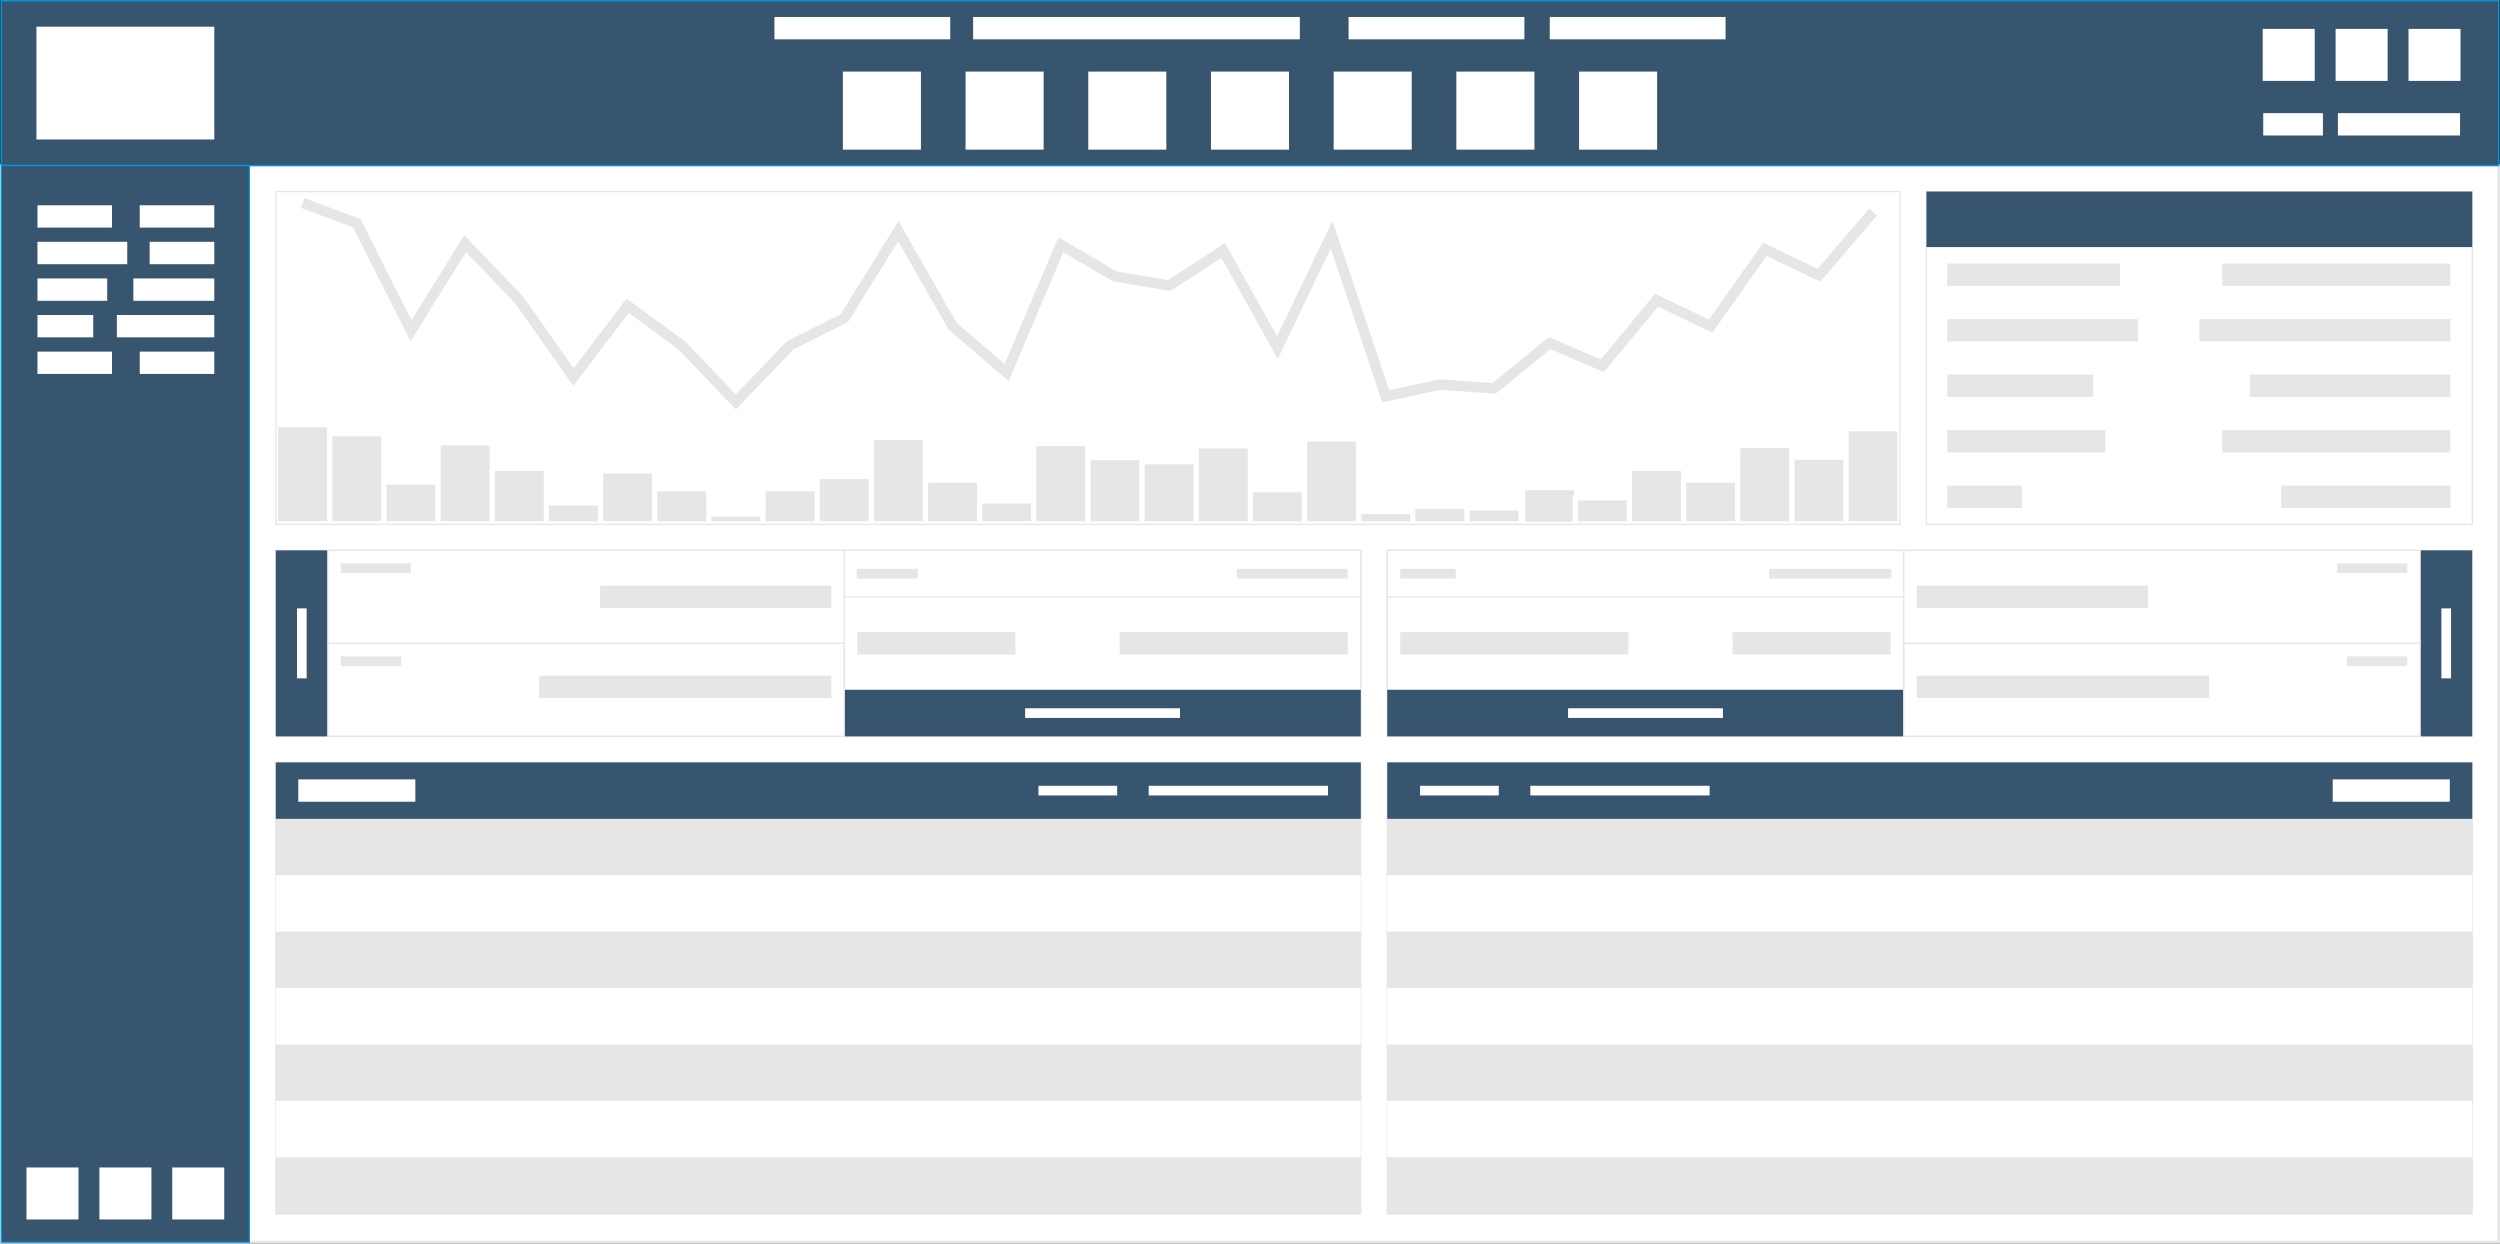 <svg xmlns="http://www.w3.org/2000/svg" width="615.066" height="305.94" viewBox="0 0 41382 20584" shape-rendering="geometricPrecision" text-rendering="geometricPrecision" image-rendering="optimizeQuality" fill-rule="evenodd" clip-rule="evenodd"><rect x="0" y="0" width="41382" height="20584" fill="#333333" stroke="none"/><defs><style><![CDATA[
    .str3 {stroke:white;stroke-width:86.103}
    .str1 {stroke:#0096DC;stroke-width:21.513}
    .str2 {stroke:#E6E6E6;stroke-width:21.513}
    .str4 {stroke:#E6E6E6;stroke-width:172.231}
    .str0 {stroke:#E6E6E6;stroke-width:44.857}
    .fil2 {fill:none}
    .fil1 {fill:#37556E}
    .fil3 {fill:#E6E6E6}
    .fil0 {fill:white}
   ]]></style></defs><g id="Layer_x0020_1"><path class="fil0 str0" d="M22 2740h41338v17822H22z"/><path class="fil1 str1" d="M22 11h41338v2729H22z"/><path class="fil0" d="M603 442h2944v1867H603zM26138 1185h1292v1292h-1292zM24107 1185h1292v1292h-1292zM22076 1185h1292v1292h-1292zM20045 1185h1292v1292h-1292zM18014 1185h1292v1292h-1292zM15983 1185h1292v1292h-1292zM13952 1185h1292v1292h-1292zM12819 281h2910v370h-2910zM16108 281h5408v370h-5408zM22323 281h2910v370h-2910zM25653 281h2910v370h-2910zM37454 478h861v861h-861zM38661 478h861v861h-861zM39868 478h861v861h-861zM37463 1873h988v370h-988zM38699 1873h2022v370h-2022z"/><path class="fil1 str1" d="M22 2740h4105v17822H22z"/><path class="fil0" d="M438 19325h861v861H438zM1645 19325h861v861h-861zM2851 19325h861v861h-861zM620 3398h1234v370H620zM2313 3398h1234v370H2313zM620 4003h1486v370H620zM2477 4003h1070v370H2477zM620 4609h1154v370H620zM2207 4609h1340v370H2207zM620 5214h923v370H620zM1934 5214h1613v370H1934zM620 5820h1234v370H620zM2313 5820h1234v370H2313z"/><path class="fil2 str2" d="M31888 3171h9035v5509h-9035z"/><path class="fil3 str2" d="M4565 12620h17960v7475H4565z"/><path class="fil2 str2" d="M4565 9110h17960v3079H4565z"/><path class="fil1" d="M31888 3171h9035v919h-9035z"/><path class="fil3" d="M32232 4363h2862v370h-2862zM36785 4363h3776v370h-3776zM32232 5282h3157v370h-3157zM36405 5282h4156v370h-4156zM32232 6201h2417v370h-2417zM37239 6201h3322v370h-3322zM32232 7119h2618v370h-2618zM36785 7119h3776v370h-3776zM32232 8038h1239v370h-1239zM37761 8038h2801v370h-2801z"/><path class="fil1" d="M4565 9110h861v3079h-861z"/><path class="fil2 str2" d="M5426 9110h8549v1540H5426zM13976 9880h8549v1540h-8549zM13976 9110h8549v770h-8549z"/><path class="fil1" d="M13976 11419h8549v770h-8549z"/><path class="fil3" d="M14191 10464h2618v370h-2618zM18534 10464h3776v370h-3776zM14180 9415h1013v160h-1013zM20472 9415h1838v160h-1838z"/><path class="fil2 str2" d="M5426 10649h8549v1540H5426z"/><path class="fil3" d="M5642 9325h1159v160H5642zM5642 10865h998v160h-998zM8923 11184h4838v370H8923zM9932 9695h3829v370H9932z"/><path class="fil2 str2" d="M22963 9110h17960v3079H22963z"/><path class="fil1" d="M40061 9110h861v3079h-861z"/><path class="fil2 str2" d="M31512 9110h8549v1540h-8549zM22963 9880h8549v1540h-8549zM22963 9110h8549v770h-8549z"/><path class="fil1" d="M22963 11419h8549v770h-8549z"/><path class="fil3" d="M28678 10464h2618v370h-2618zM23178 10464h3776v370h-3776zM29283 9415h2026v160h-2026zM23178 9415h919v160h-919z"/><path class="fil2 str2" d="M31512 10649h8549v1540h-8549z"/><path class="fil3" d="M38688 9325h1159v160h-1159zM38848 10865h998v160h-998zM31727 11184h4838v370h-4838zM31727 9695h3829v370h-3829z"/><path class="fil1" d="M4565 12620h17960v934H4565z"/><path class="fil0" d="M4565 14487h17960v934H4565zM4565 16355h17960v934H4565zM4565 18223h17960v934H4565zM4937 12901h1938v370H4937zM4915.98 11228.7v-1158.552h159.676V11228.7zM40412.2 11228.7v-1158.552h159.676V11228.7zM19014 13007h2968v160h-2968zM17189 13007h1303v160h-1303z"/><path class="fil3 str2" d="M22963 12620h17960v7475H22963z"/><path class="fil1" d="M22963 12620h17960v934H22963z"/><path class="fil0" d="M22963 14487h17960v934H22963zM22963 16355h17960v934H22963zM22963 18223h17960v934H22963zM38613 12901h1938v370h-1938zM25331 13007h2968v160h-2968zM23506 13007h1303v160h-1303z"/><path class="fil3 str3" d="M4562 7029h896v1642h-896zM5459 7180h896v1490h-896zM6355 7979h896v691h-896zM7251 7332h896v1339h-896zM8148 7752h896v919h-896zM9044 8324h896v347h-896zM9940 7794h896v876h-896zM10837 8089h896v582h-896zM11733 8509h896v162h-896zM12630 8089h896v582h-896zM13526 7887h896v784h-896zM14422 7239h896v1431h-896zM15319 7946h896v725h-896zM16215 8291h896v380h-896zM17111 7340h896v1331h-896zM18008 7576h896v1095h-896zM18904 7643h896v1028h-896zM19801 7382h896v1288h-896zM20697 8106h896v565h-896zM21593 7265h896v1406h-896zM22490 8467h896v204h-896zM23386 8381h896v290h-896zM24282 8408h896v262h-896zM25204 8072h896v607h-896z"/><path class="fil3 str3" d="M26075 8240h896v431h-896zM26972 7752h896v919h-896zM27868 7946h896v725h-896zM28764 7374h896v1297h-896zM29661 7567h896v1103h-896zM30557 7096h896v1574h-896z"/><path class="fil2 str4" d="M5010 3360l897 336 896 1778 896-1441 897 935 896 1273 897-1179 896 655 896 936 897-936 896-449 896-1441 897 1572 896 767 897-2114 896 524 896 150 897-580 896 1609 897-1871 896 2675 896-192 897 61 921-748 871 374 897-1086 896 431 897-1272 896 430 896-1048"/><path class="fil2 str2" d="M4565 3171h26885v5509H4565z"/><path class="fil0" d="M16969 11724h2563v160h-2563zM25956 11724h2563v160h-2563z"/></g></svg>